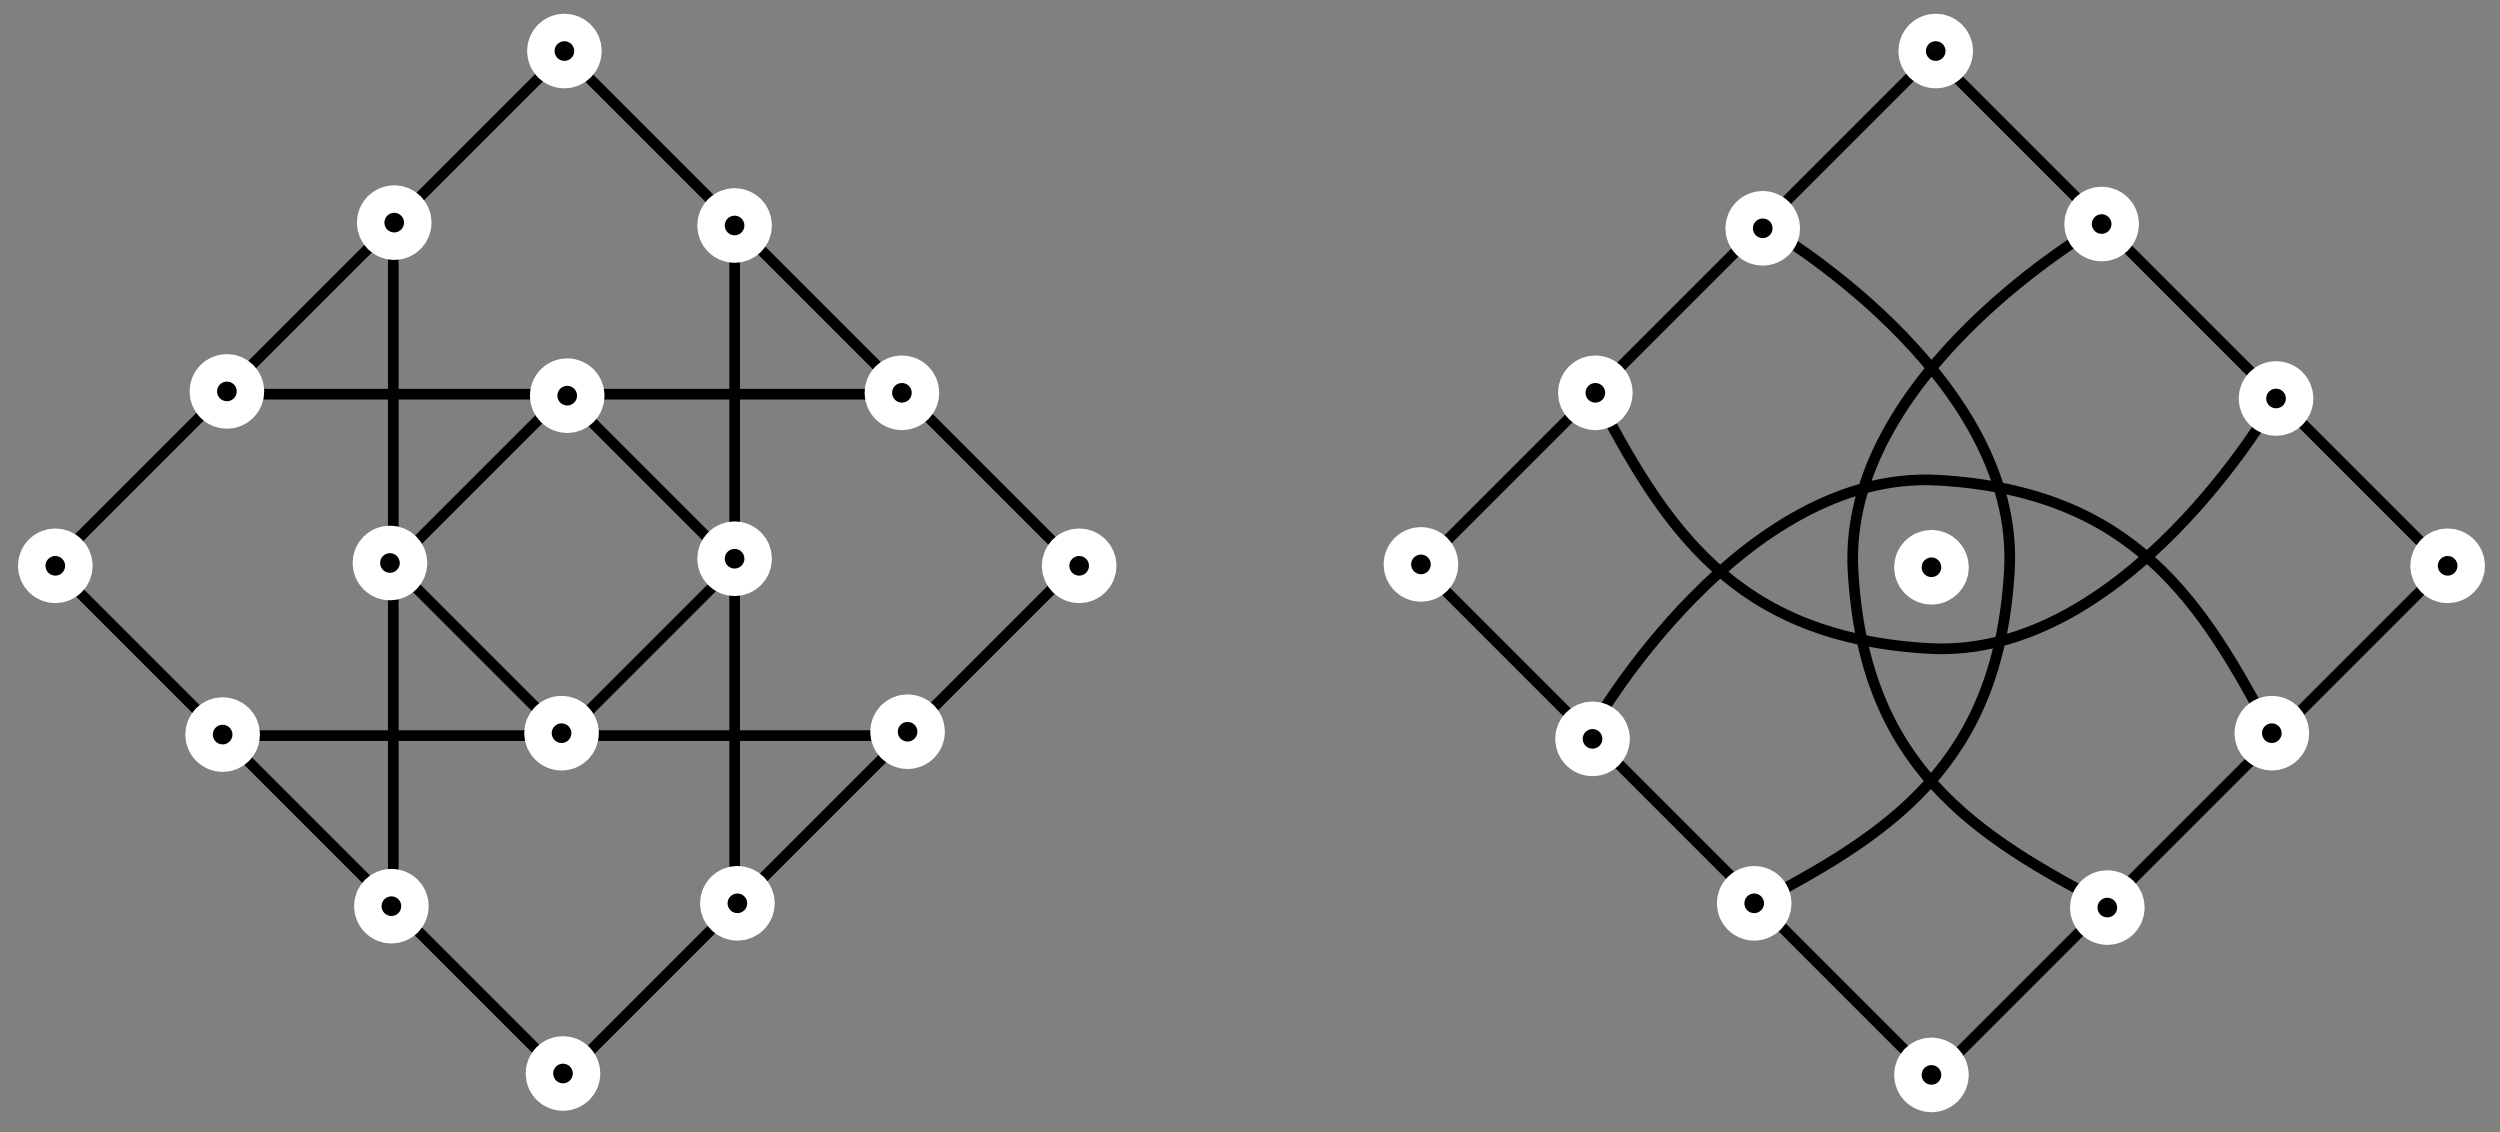 <?xml version="1.0" encoding="UTF-8" standalone="no"?>
<svg
   xmlns:dc="http://purl.org/dc/elements/1.1/"
   xmlns:cc="http://creativecommons.org/ns#"
   xmlns:rdf="http://www.w3.org/1999/02/22-rdf-syntax-ns#"
   xmlns:svg="http://www.w3.org/2000/svg"
   xmlns="http://www.w3.org/2000/svg"
   xmlns:sodipodi="http://sodipodi.sourceforge.net/DTD/sodipodi-0.dtd"
   xmlns:inkscape="http://www.inkscape.org/namespaces/inkscape"
   width="58.584mm"
   height="26.53mm"
   viewBox="0 0 58.584 26.53"
   version="1.1"
   id="svg8"
   inkscape:version="1.0.1 (3bc2e813f5, 2020-09-07)"
   sodipodi:docname="g-tor-fl.svg">
  <rect x="0" y="0" width="58.584" height="26.53" fill="#808080" stroke="none"/>
  <defs
     id="defs2" />
  <sodipodi:namedview
     id="base"
     pagecolor="#ffffff"
     bordercolor="#666666"
     borderopacity="1.0"
     inkscape:pageopacity="0.0"
     inkscape:pageshadow="2"
     inkscape:zoom="7.9617945"
     inkscape:cx="138.05089"
     inkscape:cy="49.697272"
     inkscape:document-units="mm"
     inkscape:current-layer="layer1"
     inkscape:document-rotation="0"
     showgrid="true"
     inkscape:window-width="1920"
     inkscape:window-height="1017"
     inkscape:window-x="-8"
     inkscape:window-y="1072"
     inkscape:window-maximized="1"
     inkscape:snap-global="true"
     inkscape:snap-grids="false"
     inkscape:snap-to-guides="false"
     inkscape:snap-intersection-paths="true"
     inkscape:snap-nodes="true"
     inkscape:object-nodes="false"
     inkscape:snap-others="false"
     fit-margin-top="0"
     fit-margin-left="0"
     fit-margin-right="0"
     fit-margin-bottom="0">
    <inkscape:grid
       type="axonomgrid"
       id="grid12"
       gridanglex="45"
       gridanglez="45"
       originx="-54.784"
       originy="-138.762"
       spacingy="8" />
  </sodipodi:namedview>
  <g
     inkscape:label="Laag 1"
     inkscape:groupmode="layer"
     id="layer1"
     transform="translate(-54.784,-138.762)">
    <path
       style="fill:none;stroke:#000000;stroke-width:0.25;stroke-linejoin:round;stroke-miterlimit:4;stroke-dasharray:none;stroke-dashoffset:37.795"
       d="m 103.89,144.112 c 0,0 -5.942,3.437 -5.683,8.027 0.259,4.59 2.845,6.2 6.012,7.855"
       id="path1047-4"
       sodipodi:nodetypes="czc" />
    <path
       style="fill:none;stroke:#000000;stroke-width:0.25;stroke-linejoin:round;stroke-miterlimit:4;stroke-dasharray:none;stroke-dashoffset:37.795"
       d="m 96.189,144.094 c 0,0 5.942,3.437 5.683,8.027 -0.259,4.59 -2.845,6.2 -6.012,7.855"
       id="path1047"
       sodipodi:nodetypes="czc" />
    <path
       style="fill:none;stroke:#000000;stroke-width:0.25;stroke-linejoin:round;stroke-miterlimit:4;stroke-dasharray:none;stroke-dashoffset:37.795"
       d="m 108.019,148.275 c 0,0 -3.437,5.942 -8.027,5.683 -4.59,-0.259 -6.2,-2.845 -7.855,-6.012"
       id="path1047-1"
       sodipodi:nodetypes="czc" />
    <path
       style="fill:none;stroke:#000000;stroke-width:0.25;stroke-linejoin:round;stroke-miterlimit:4;stroke-dasharray:none;stroke-dashoffset:37.795"
       d="m 92.17,155.698 c 0,0 3.437,-5.942 8.027,-5.683 4.59,0.259 6.2,2.845 7.855,6.012"
       id="path1047-2"
       sodipodi:nodetypes="czc" />
    <path
       style="fill:none;stroke:#000000;stroke-width:0.25;stroke-linejoin:round;stroke-miterlimit:4;stroke-dasharray:none;stroke-dashoffset:37.795"
       d="m 64,152 4,-4 v 0 l 4,4 v 0 0 l -4,4 -4,-4"
       id="path864" />
    <path
       style="fill:none;stroke:#000000;stroke-width:0.25;stroke-linejoin:round;stroke-miterlimit:4;stroke-dasharray:none;stroke-dashoffset:37.795"
       d="m 68,140 -12,12 12,12 12,-12 -12,-12"
       id="path866" />
    <path
       style="fill:none;stroke:#000000;stroke-width:0.25;stroke-linejoin:round;stroke-miterlimit:4;stroke-dasharray:none;stroke-dashoffset:37.795"
       d="m 64,144 v 16"
       id="path868" />
    <path
       style="fill:none;stroke:#000000;stroke-width:0.25;stroke-linejoin:round;stroke-miterlimit:4;stroke-dasharray:none;stroke-dashoffset:37.795"
       d="m 60,156 h 16 v 0"
       id="path870" />
    <path
       style="fill:none;stroke:#000000;stroke-width:0.25;stroke-linejoin:round;stroke-miterlimit:4;stroke-dasharray:none;stroke-dashoffset:37.795"
       d="m 72,160 v -16"
       id="path872" />
    <path
       style="fill:none;stroke:#000000;stroke-width:0.25;stroke-linejoin:round;stroke-miterlimit:4;stroke-dasharray:none;stroke-dashoffset:37.795"
       d="m 60,148 h 16"
       id="path874" />
    <path
       style="fill:none;stroke:#000000;stroke-width:0.25;stroke-linejoin:round;stroke-miterlimit:4;stroke-dasharray:none;stroke-dashoffset:37.795"
       d="m 100.084,140.033 -12,12 12,12 12,-12 -12,-12"
       id="path866-8" />
    <circle
       style="fill:#000000;fill-opacity:0.976;stroke:#ffffff;stroke-width:1.105;stroke-linejoin:round;stroke-miterlimit:4;stroke-dasharray:none;stroke-dashoffset:37.795;paint-order:normal"
       id="path865-5-6-85-9-6-5"
       cx="68.01"
       cy="139.958"
       r="0.322" />
    <circle
       style="fill:#000000;fill-opacity:0.976;stroke:#ffffff;stroke-width:1.105;stroke-linejoin:round;stroke-miterlimit:4;stroke-dasharray:none;stroke-dashoffset:37.795;paint-order:normal"
       id="path865-5-6-85-9-6-5-2"
       cx="64.022"
       cy="143.979"
       r="0.322" />
    <circle
       style="fill:#000000;fill-opacity:0.976;stroke:#ffffff;stroke-width:1.105;stroke-linejoin:round;stroke-miterlimit:4;stroke-dasharray:none;stroke-dashoffset:37.795;paint-order:normal"
       id="path865-5-6-85-9-6-5-1"
       cx="60.101"
       cy="147.934"
       r="0.322" />
    <circle
       style="fill:#000000;fill-opacity:0.976;stroke:#ffffff;stroke-width:1.105;stroke-linejoin:round;stroke-miterlimit:4;stroke-dasharray:none;stroke-dashoffset:37.795;paint-order:normal"
       id="path865-5-6-85-9-6-5-0"
       cx="56.08"
       cy="152.021"
       r="0.322" />
    <circle
       style="fill:#000000;fill-opacity:0.976;stroke:#ffffff;stroke-width:1.105;stroke-linejoin:round;stroke-miterlimit:4;stroke-dasharray:none;stroke-dashoffset:37.795;paint-order:normal"
       id="path865-5-6-85-9-6-5-9"
       cx="60.001"
       cy="155.976"
       r="0.322" />
    <circle
       style="fill:#000000;fill-opacity:0.976;stroke:#ffffff;stroke-width:1.105;stroke-linejoin:round;stroke-miterlimit:4;stroke-dasharray:none;stroke-dashoffset:37.795;paint-order:normal"
       id="path865-5-6-85-9-6-5-3"
       cx="63.956"
       cy="159.997"
       r="0.322" />
    <circle
       style="fill:#000000;fill-opacity:0.976;stroke:#ffffff;stroke-width:1.105;stroke-linejoin:round;stroke-miterlimit:4;stroke-dasharray:none;stroke-dashoffset:37.795;paint-order:normal"
       id="path865-5-6-85-9-6-5-14"
       cx="67.977"
       cy="163.918"
       r="0.322" />
    <circle
       style="fill:#000000;fill-opacity:0.976;stroke:#ffffff;stroke-width:1.105;stroke-linejoin:round;stroke-miterlimit:4;stroke-dasharray:none;stroke-dashoffset:37.795;paint-order:normal"
       id="path865-5-6-85-9-6-5-5"
       cx="72.064"
       cy="159.93"
       r="0.322" />
    <circle
       style="fill:#000000;fill-opacity:0.976;stroke:#ffffff;stroke-width:1.105;stroke-linejoin:round;stroke-miterlimit:4;stroke-dasharray:none;stroke-dashoffset:37.795;paint-order:normal"
       id="path865-5-6-85-9-6-5-6"
       cx="76.052"
       cy="155.909"
       r="0.322" />
    <circle
       style="fill:#000000;fill-opacity:0.976;stroke:#ffffff;stroke-width:1.105;stroke-linejoin:round;stroke-miterlimit:4;stroke-dasharray:none;stroke-dashoffset:37.795;paint-order:normal"
       id="path865-5-6-85-9-6-5-02"
       cx="80.073"
       cy="152.021"
       r="0.322" />
    <circle
       style="fill:#000000;fill-opacity:0.976;stroke:#ffffff;stroke-width:1.105;stroke-linejoin:round;stroke-miterlimit:4;stroke-dasharray:none;stroke-dashoffset:37.795;paint-order:normal"
       id="path865-5-6-85-9-6-5-60"
       cx="75.919"
       cy="147.967"
       r="0.322" />
    <circle
       style="fill:#000000;fill-opacity:0.976;stroke:#ffffff;stroke-width:1.105;stroke-linejoin:round;stroke-miterlimit:4;stroke-dasharray:none;stroke-dashoffset:37.795;paint-order:normal"
       id="path865-5-6-85-9-6-5-26"
       cx="71.998"
       cy="144.046"
       r="0.322" />
    <circle
       style="fill:#000000;fill-opacity:0.976;stroke:#ffffff;stroke-width:1.105;stroke-linejoin:round;stroke-miterlimit:4;stroke-dasharray:none;stroke-dashoffset:37.795;paint-order:normal"
       id="path865-5-6-85-9-6-5-30"
       cx="68.076"
       cy="148.034"
       r="0.322" />
    <circle
       style="fill:#000000;fill-opacity:0.976;stroke:#ffffff;stroke-width:1.105;stroke-linejoin:round;stroke-miterlimit:4;stroke-dasharray:none;stroke-dashoffset:37.795;paint-order:normal"
       id="path865-5-6-85-9-6-5-7"
       cx="63.922"
       cy="151.955"
       r="0.322" />
    <circle
       style="fill:#000000;fill-opacity:0.976;stroke:#ffffff;stroke-width:1.105;stroke-linejoin:round;stroke-miterlimit:4;stroke-dasharray:none;stroke-dashoffset:37.795;paint-order:normal"
       id="path865-5-6-85-9-6-5-61"
       cx="67.943"
       cy="155.943"
       r="0.322" />
    <circle
       style="fill:#000000;fill-opacity:0.976;stroke:#ffffff;stroke-width:1.105;stroke-linejoin:round;stroke-miterlimit:4;stroke-dasharray:none;stroke-dashoffset:37.795;paint-order:normal"
       id="path865-5-6-85-9-6-5-32"
       cx="71.998"
       cy="151.855"
       r="0.322" />
    <circle
       style="fill:#000000;fill-opacity:0.976;stroke:#ffffff;stroke-width:1.105;stroke-linejoin:round;stroke-miterlimit:4;stroke-dasharray:none;stroke-dashoffset:37.795;paint-order:normal"
       id="path865-5-6-85-9-6-5-28"
       cx="100.145"
       cy="139.958"
       r="0.322" />
    <circle
       style="fill:#000000;fill-opacity:0.976;stroke:#ffffff;stroke-width:1.105;stroke-linejoin:round;stroke-miterlimit:4;stroke-dasharray:none;stroke-dashoffset:37.795;paint-order:normal"
       id="path865-5-6-85-9-6-5-25"
       cx="96.091"
       cy="144.112"
       r="0.322" />
    <circle
       style="fill:#000000;fill-opacity:0.976;stroke:#ffffff;stroke-width:1.105;stroke-linejoin:round;stroke-miterlimit:4;stroke-dasharray:none;stroke-dashoffset:37.795;paint-order:normal"
       id="path865-5-6-85-9-6-5-04"
       cx="92.169"
       cy="147.967"
       r="0.322" />
    <circle
       style="fill:#000000;fill-opacity:0.976;stroke:#ffffff;stroke-width:1.105;stroke-linejoin:round;stroke-miterlimit:4;stroke-dasharray:none;stroke-dashoffset:37.795;paint-order:normal"
       id="path865-5-6-85-9-6-5-58"
       cx="88.082"
       cy="151.988"
       r="0.322" />
    <circle
       style="fill:#000000;fill-opacity:0.976;stroke:#ffffff;stroke-width:1.105;stroke-linejoin:round;stroke-miterlimit:4;stroke-dasharray:none;stroke-dashoffset:37.795;paint-order:normal"
       id="path865-5-6-85-9-6-5-8"
       cx="92.103"
       cy="156.076"
       r="0.322" />
    <circle
       style="fill:#000000;fill-opacity:0.976;stroke:#ffffff;stroke-width:1.105;stroke-linejoin:round;stroke-miterlimit:4;stroke-dasharray:none;stroke-dashoffset:37.795;paint-order:normal"
       id="path865-5-6-85-9-6-5-4"
       cx="95.891"
       cy="159.93"
       r="0.322" />
    <circle
       style="fill:#000000;fill-opacity:0.976;stroke:#ffffff;stroke-width:1.105;stroke-linejoin:round;stroke-miterlimit:4;stroke-dasharray:none;stroke-dashoffset:37.795;paint-order:normal"
       id="path865-5-6-85-9-6-5-610"
       cx="100.045"
       cy="163.951"
       r="0.322" />
    <circle
       style="fill:#000000;fill-opacity:0.976;stroke:#ffffff;stroke-width:1.105;stroke-linejoin:round;stroke-miterlimit:4;stroke-dasharray:none;stroke-dashoffset:37.795;paint-order:normal"
       id="path865-5-6-85-9-6-5-027"
       cx="104.166"
       cy="160.03"
       r="0.322" />
    <circle
       style="fill:#000000;fill-opacity:0.976;stroke:#ffffff;stroke-width:1.105;stroke-linejoin:round;stroke-miterlimit:4;stroke-dasharray:none;stroke-dashoffset:37.795;paint-order:normal"
       id="path865-5-6-85-9-6-5-93"
       cx="108.021"
       cy="155.943"
       r="0.322" />
    <circle
       style="fill:#000000;fill-opacity:0.976;stroke:#ffffff;stroke-width:1.105;stroke-linejoin:round;stroke-miterlimit:4;stroke-dasharray:none;stroke-dashoffset:37.795;paint-order:normal"
       id="path865-5-6-85-9-6-5-59"
       cx="112.141"
       cy="152.021"
       r="0.322" />
    <circle
       style="fill:#000000;fill-opacity:0.976;stroke:#ffffff;stroke-width:1.105;stroke-linejoin:round;stroke-miterlimit:4;stroke-dasharray:none;stroke-dashoffset:37.795;paint-order:normal"
       id="path865-5-6-85-9-6-5-27"
       cx="108.12"
       cy="148.1"
       r="0.322" />
    <circle
       style="fill:#000000;fill-opacity:0.976;stroke:#ffffff;stroke-width:1.105;stroke-linejoin:round;stroke-miterlimit:4;stroke-dasharray:none;stroke-dashoffset:37.795;paint-order:normal"
       id="path865-5-6-85-9-6-5-71"
       cx="104.033"
       cy="144.012"
       r="0.322" />
    <circle
       style="fill:#000000;fill-opacity:0.976;stroke:#ffffff;stroke-width:1.105;stroke-linejoin:round;stroke-miterlimit:4;stroke-dasharray:none;stroke-dashoffset:37.795;paint-order:normal"
       id="path865-5-6-85-9-6-5-33"
       cx="100.045"
       cy="152.055"
       r="0.322" />
  </g>
</svg>
